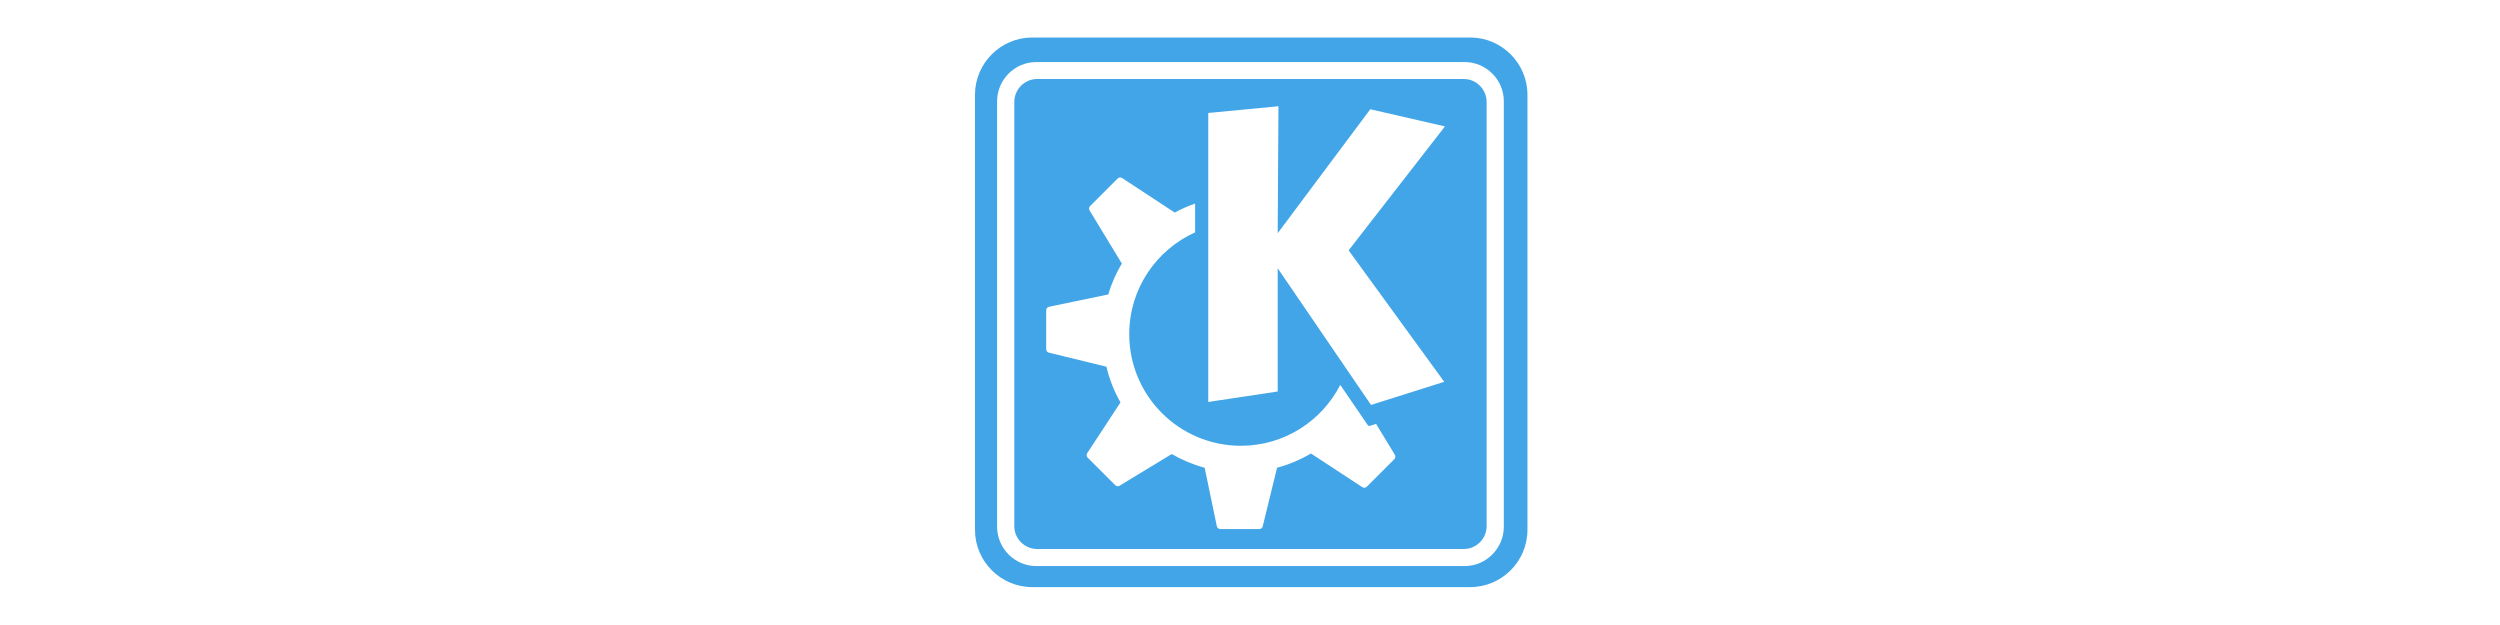 <?xml version="1.0" encoding="UTF-8"?>
<svg width="200px" height="50px" viewBox="0 0 200 50" version="1.1" xmlns="http://www.w3.org/2000/svg" xmlns:xlink="http://www.w3.org/1999/xlink">
    <!-- Generator: Sketch 42 (36781) - http://www.bohemiancoding.com/sketch -->
    <title>kde</title>
    <desc>Created with Sketch.</desc>
    <defs></defs>
    <g id="git.com" stroke="none" stroke-width="1" fill="none" fill-rule="evenodd">
        <g id="kde" fill="#42A5E8">
            <path d="M82.576,3 L117.62,3 C120.137,3 122.196,5.059 122.196,7.576 L122.196,42.392 C122.196,44.909 120.137,46.968 117.62,46.968 L82.576,46.968 C80.059,46.968 78,44.909 78,42.392 L78,7.576 C78,5.059 80.059,3 82.576,3 Z M82.905,4.964 C81.179,4.964 79.768,6.376 79.768,8.101 L79.768,42.138 C79.768,43.863 81.179,45.287 82.905,45.287 L117.169,45.287 C118.894,45.287 120.306,43.863 120.306,42.138 L120.306,8.101 C120.306,6.376 118.894,4.964 117.169,4.964 L82.905,4.964 Z M82.972,6.321 L117.102,6.321 C118.111,6.321 118.931,7.149 118.931,8.169 L118.931,42.089 C118.931,43.099 118.111,43.919 117.102,43.919 L82.972,43.919 C81.962,43.919 81.143,43.099 81.143,42.089 L81.143,8.169 C81.143,7.149 81.962,6.321 82.972,6.321 Z M96.661,32.157 L102.216,31.32 L102.216,21.463 L109.683,32.396 L115.538,30.544 L107.891,20.029 L115.597,10.113 L109.624,8.739 L102.216,18.656 L102.276,8.5 L96.661,9.037 L96.661,32.157 Z M110.088,33.912 L109.603,34.065 C109.532,34.088 109.455,34.061 109.414,33.999 C109.414,33.999 108.457,32.599 107.221,30.79 C105.744,33.682 102.738,35.662 99.268,35.662 C94.337,35.662 90.339,31.664 90.339,26.733 C90.339,23.105 92.503,19.986 95.609,18.588 L95.609,16.285 C95.043,16.483 94.497,16.721 93.978,17.004 C93.977,17.003 93.977,17.002 93.975,17.002 L89.769,14.243 C89.656,14.169 89.507,14.184 89.412,14.28 L87.208,16.484 C87.115,16.577 87.098,16.721 87.166,16.833 L89.746,21.082 C89.288,21.852 88.922,22.681 88.66,23.556 L83.923,24.541 C83.791,24.569 83.696,24.686 83.696,24.821 L83.696,27.937 C83.696,28.068 83.786,28.183 83.913,28.213 L88.511,29.337 C88.756,30.35 89.136,31.311 89.638,32.194 L86.977,36.252 C86.903,36.365 86.918,36.515 87.014,36.61 L89.217,38.814 C89.31,38.906 89.455,38.924 89.568,38.856 L93.737,36.324 C94.556,36.796 95.44,37.168 96.373,37.42 L97.346,42.098 C97.374,42.231 97.491,42.325 97.625,42.325 L100.742,42.325 C100.873,42.325 100.987,42.236 101.018,42.107 L102.164,37.42 C103.127,37.16 104.037,36.773 104.876,36.279 L108.985,38.973 C109.098,39.048 109.247,39.033 109.343,38.937 L111.547,36.734 C111.64,36.64 111.657,36.496 111.589,36.384 L110.088,33.912 Z" id="Combined-Shape"></path>
        </g>
    </g>
</svg>